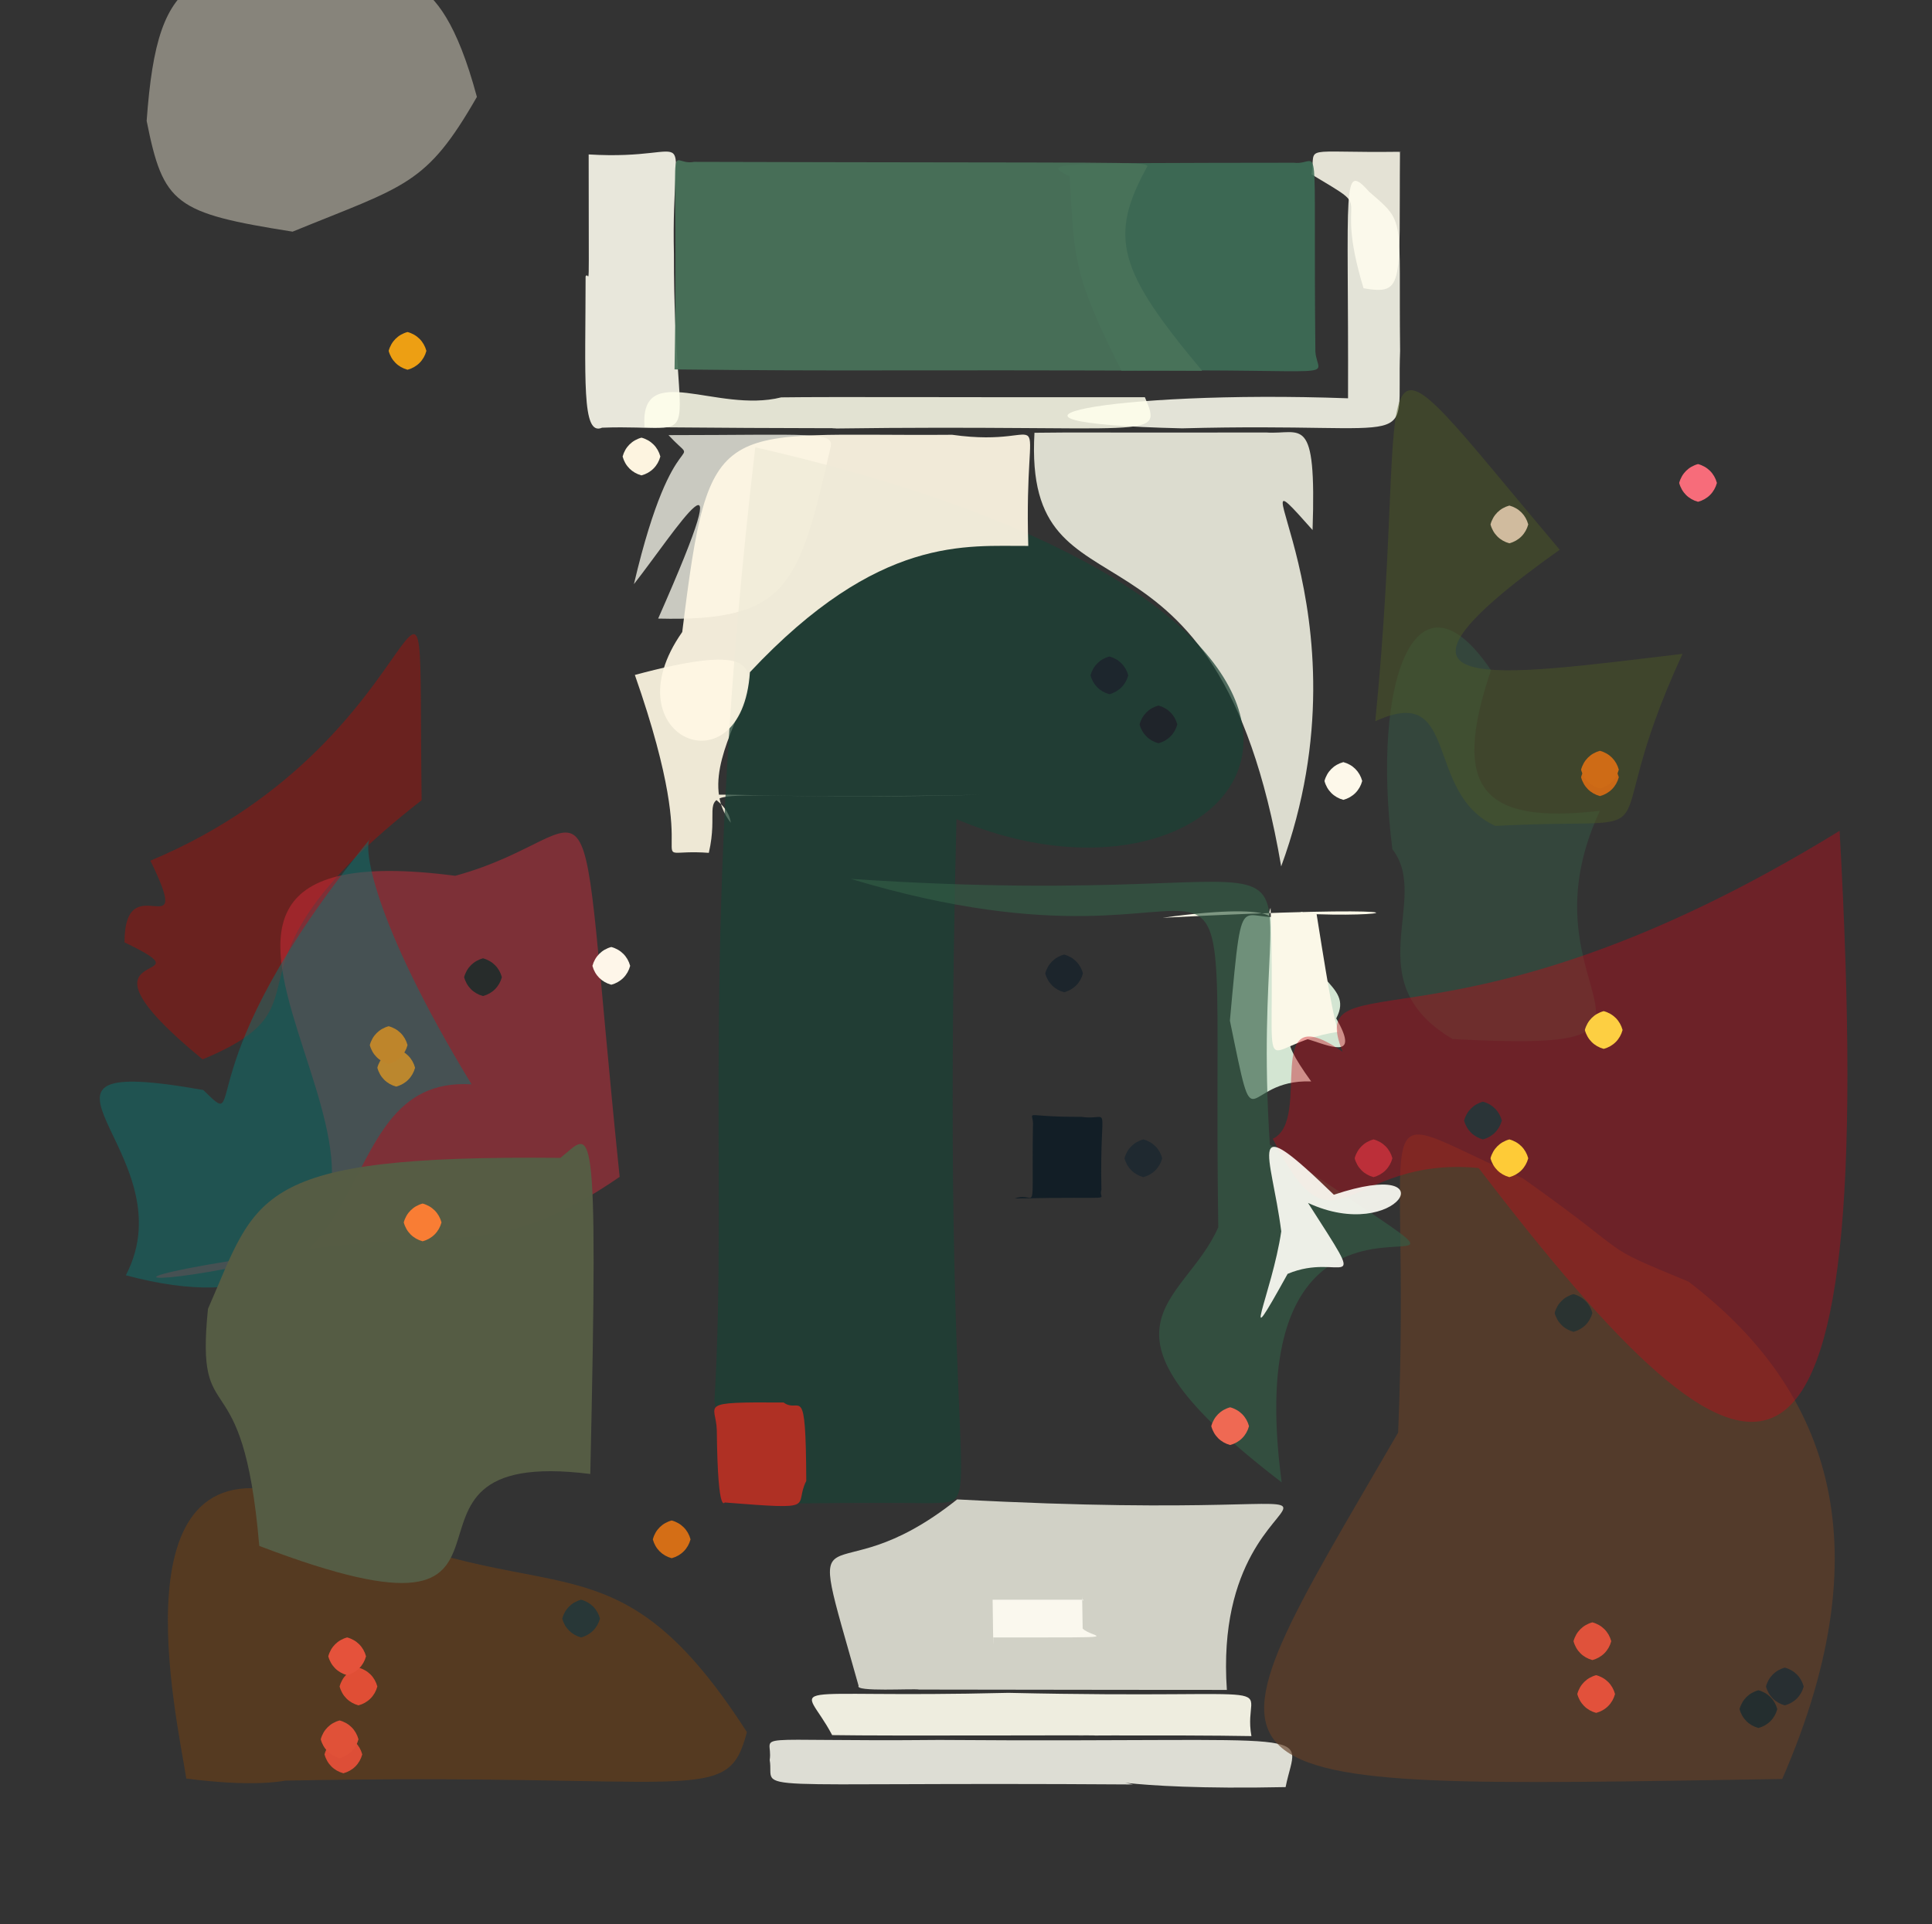 <?xml version="1.0" ?>
<svg xmlns="http://www.w3.org/2000/svg" version="1.1" width="512" height="510">
  <rect width="100%" height="100%" fill="#333333" stroke="none"/>
  <defs/>
  <g>
    <path d="M 126.382 25.684 C 112.904 49.17 107.594 49.115 77.537 61.4 C 46.333 56.465 43.274 54.166 38.864 32.036 C 41.889 -9.716 51.559 -8.88 97.147 -11.977 C 103.735 -1.057 115.743 -13.882 126.382 25.684" stroke-width="0.0" fill="rgb(237, 230, 210)" opacity="0.452" stroke="rgb(28, 250, 187)" stroke-opacity="0.56" stroke-linecap="round" stroke-linejoin="round"/>
    <path d="M 286.921 431.635 C 289.253 434.23 301.359 433.987 263.235 433.999 C 263.303 433.923 263.264 441.915 263.057 424.001 C 267.622 424 250.698 424 287.119 424 C 286.605 425.659 286.745 417.702 286.921 431.635" stroke-width="0.0" fill="rgb(253, 244, 248)" opacity="0.888" stroke="rgb(228, 249, 6)" stroke-opacity="0.764" stroke-linecap="round" stroke-linejoin="round"/>
    <path d="M 259.751 210.654 C 171.763 212.882 192.836 204.572 187.844 226.045 C 167.961 224.601 188.021 235.385 168.244 178.893 C 227.71 162.926 177.722 197.837 193.666 218.071 C 192.183 206.269 164.91 212.496 259.751 210.654" stroke-width="0.0" fill="rgb(255, 249, 228)" opacity="0.916" stroke="rgb(142, 212, 162)" stroke-opacity="0.174" stroke-linecap="round" stroke-linejoin="round"/>
    <path d="M 347.844 140.481 C 323.808 113.386 364.587 161.297 339.525 229.638 C 322.375 128.907 271.099 168.151 274.144 114.704 C 282.246 114.555 295.568 114.706 335.55 114.629 C 344.871 115.285 348.905 109.107 347.844 140.481" stroke-width="0.0" fill="rgb(255, 255, 240)" opacity="0.825" stroke="rgb(99, 22, 186)" stroke-opacity="0.478" stroke-linecap="round" stroke-linejoin="round"/>
    <path d="M 340.7 473.667 C 295.512 474.635 287.24 470.011 300.302 472.968 C 192.576 472.227 205.535 475.383 203.978 466.494 C 205.11 459.065 195.325 461.675 248.935 461.169 C 353.58 461.952 343.877 457.559 340.7 473.667" stroke-width="0.0" fill="rgb(255, 255, 245)" opacity="0.829" stroke="rgb(144, 186, 212)" stroke-opacity="0.323" stroke-linecap="round" stroke-linejoin="round"/>
    <path d="M 178.596 67.35 C 178.498 122.103 188.364 112.291 159.559 113.36 C 154.062 115.742 155.176 100.196 155.19 73.271 C 156.305 71.191 156.003 82.707 156.003 40.933 C 186.494 42.8 177.753 29.674 178.596 67.35" stroke-width="0.0" fill="rgb(255, 254, 240)" opacity="0.885" stroke="rgb(224, 42, 70)" stroke-opacity="0.05" stroke-linecap="round" stroke-linejoin="round"/>
    <path d="M 331.643 460.147 C 313.048 459.79 265.727 460.093 291.25 459.987 C 288.675 459.861 236.085 460.143 220.53 459.886 C 212.657 444.865 204.363 450.233 267.249 448.685 C 346.997 450.467 328.793 444.642 331.643 460.147" stroke-width="0.0" fill="rgb(255, 254, 239)" opacity="0.915" stroke="rgb(231, 235, 247)" stroke-opacity="0.983" stroke-linecap="round" stroke-linejoin="round"/>
    <path d="M 371.042 93.007 C 369.964 120.258 378.729 111.785 313.264 113.531 C 250.978 112.095 293.985 103.26 357.244 105.568 C 357.42 49.055 355.475 42.591 362.915 50.892 C 372.727 59.31 370.608 57.165 371.042 93.007" stroke-width="0.0" fill="rgb(255, 255, 241)" opacity="0.862" stroke="rgb(148, 83, 109)" stroke-opacity="0.744" stroke-linecap="round" stroke-linejoin="round"/>
    <path d="M 354.114 269.921 C 366.08 290.757 327.723 259.324 347.475 286.632 C 328.732 285.922 333.013 305.026 325.937 270.521 C 329.688 229.099 328.043 247.866 345.181 241.642 C 343.699 260.472 359.271 260.237 354.114 269.921" stroke-width="0.0" fill="rgb(234, 255, 233)" opacity="0.874" stroke="rgb(97, 209, 135)" stroke-opacity="0.801" stroke-linecap="round" stroke-linejoin="round"/>
    <path d="M 371.009 40.093 C 370.699 75.189 372.457 78.31 361.354 76.407 C 352.868 48.434 365.722 57.151 347.564 46.213 C 348.841 38.221 343.888 40.59 371.341 40.226 C 370.204 40.338 371.208 40.587 371.009 40.093" stroke-width="0.0" fill="rgb(255, 252, 238)" opacity="0.866" stroke="rgb(136, 1, 55)" stroke-opacity="0.315" stroke-linecap="round" stroke-linejoin="round"/>
    <path d="M 220.12 118.525 C 211.737 155.095 208.968 164.811 174.419 163.952 C 197.891 110.851 178.471 141.508 167.997 154.821 C 178.74 109.104 186.373 125.327 177.16 115.327 C 215.208 115.309 221.095 114.307 220.12 118.525" stroke-width="0.0" fill="rgb(255, 255, 243)" opacity="0.736" stroke="rgb(30, 134, 160)" stroke-opacity="0.925" stroke-linecap="round" stroke-linejoin="round"/>
    <path d="M 325.131 447.907 C 317.516 447.896 284.299 447.898 243.631 447.815 C 241.863 447.502 226.459 448.493 227.535 446.816 C 212.668 393.963 218.752 425.237 253.653 397.412 C 393.588 404.951 320.408 379.322 325.131 447.907" stroke-width="0.0" fill="rgb(255, 255, 240)" opacity="0.777" stroke="rgb(106, 187, 59)" stroke-opacity="0.066" stroke-linecap="round" stroke-linejoin="round"/>
    <path d="M 348.917 242.312 C 353.034 268.253 353.41 268.943 354.661 273.477 C 331.621 276.846 338.415 292.742 336.715 240.626 C 334.56 246.332 343.788 238.293 308.119 243.253 C 378.378 239.621 371.86 243.079 348.917 242.312" stroke-width="0.0" fill="rgb(251, 248, 232)" opacity="1.0" stroke="rgb(189, 3, 104)" stroke-opacity="0.574" stroke-linecap="round" stroke-linejoin="round"/>
    <path d="M 253.475 217.111 C 248.778 404.538 262.946 397.701 246.433 398.421 C 172.214 397.514 196.205 404.763 189.337 371.258 C 193.032 310.318 185.202 246.333 200.154 118.554 C 394.452 163.053 333.061 250.836 253.475 217.111" stroke-width="0.0" fill="rgb(26, 65, 53)" opacity="0.73" stroke="rgb(223, 226, 244)" stroke-opacity="0.161" stroke-linecap="round" stroke-linejoin="round"/>
    <path d="M 272.505 144.693 C 256.18 144.819 232.971 141.639 198.735 178.164 C 196.614 210.346 161.268 195.314 180.8 167.514 C 188.051 108.788 189.817 115.751 252.331 115.236 C 280.469 119.214 271.246 102.584 272.505 144.693" stroke-width="0.0" fill="rgb(255, 247, 228)" opacity="0.929" stroke="rgb(102, 208, 251)" stroke-opacity="0.697" stroke-linecap="round" stroke-linejoin="round"/>
    <path d="M 348.589 93.19 C 349.132 100.771 358.377 97.648 297.189 98.251 C 284.008 72.001 284.852 68.724 283.437 46.749 C 276.247 43.107 277.027 43.219 342.954 43.132 C 350.146 44.047 347.969 31.728 348.589 93.19" stroke-width="0.0" fill="rgb(62, 111, 87)" opacity="0.883" stroke="rgb(132, 208, 209)" stroke-opacity="0.591" stroke-linecap="round" stroke-linejoin="round"/>
    <path d="M 213.669 392.513 C 210.2 399.384 217.47 400.233 192.114 398.234 C 192.328 397.439 190.22 403.789 189.958 378.98 C 189.755 372.087 184.426 371.57 207.664 371.73 C 212.057 374.983 213.557 365.332 213.669 392.513" stroke-width="0.0" fill="rgb(224, 43, 31)" opacity="0.742" stroke="rgb(220, 167, 189)" stroke-opacity="0.893" stroke-linecap="round" stroke-linejoin="round"/>
    <path d="M 291.886 315.42 C 290.723 318.483 298.016 317.066 268.901 317.655 C 274.978 315.439 273.373 324.423 273.732 298.657 C 274.189 293.869 269.554 296.086 286.624 296.019 C 294.708 297.2 291.389 290.588 291.886 315.42" stroke-width="0.0" fill="rgb(16, 29, 38)" opacity="0.912" stroke="rgb(240, 148, 196)" stroke-opacity="0.954" stroke-linecap="round" stroke-linejoin="round"/>
    <path d="M 423.987 214.899 C 401.097 264.035 456.043 279.292 384.959 275.399 C 359.122 260.135 379.371 238.434 368.991 225.084 C 363.294 179.9 375.422 148.425 395.128 177.632 C 384.561 208.876 392.608 218.546 423.987 214.899" stroke-width="0.0" fill="rgb(52, 74, 62)" opacity="0.812" stroke="rgb(152, 31, 42)" stroke-opacity="0.72" stroke-linecap="round" stroke-linejoin="round"/>
    <path d="M 447.48 339.706 C 483.14 366.92 500.229 407.44 472.311 471.519 C 308.956 474.112 314.493 476.293 370.525 379.691 C 374.329 287.196 359.445 293.135 403.64 312.364 C 434.947 334.527 422.197 329.218 447.48 339.706" stroke-width="0.0" fill="rgb(101, 64, 39)" opacity="0.646" stroke="rgb(24, 77, 146)" stroke-opacity="0.744" stroke-linecap="round" stroke-linejoin="round"/>
    <path d="M 336.526 303.392 C 425.372 364.277 325.297 285.62 339.661 392.898 C 285.022 351.054 313.841 345.965 322.855 325.275 C 320.859 192.277 336.646 266.415 225.447 232.941 C 368.094 242.564 330.089 205.757 336.526 303.392" stroke-width="0.0" fill="rgb(51, 94, 71)" opacity="0.626" stroke="rgb(156, 147, 97)" stroke-opacity="0.94" stroke-linecap="round" stroke-linejoin="round"/>
    <path d="M 487.514 220.205 C 498.611 418.313 464.918 405.016 391.842 309.575 C 356.381 306.249 354.151 335.369 337.305 301.821 C 348.095 296.785 333.764 263.297 355.819 278.784 C 345.594 253.264 385.402 283.003 487.514 220.205" stroke-width="0.0" fill="rgb(199, 10, 24)" opacity="0.392" stroke="rgb(177, 13, 60)" stroke-opacity="0.959" stroke-linecap="round" stroke-linejoin="round"/>
    <path d="M 303.404 105.283 C 308.426 117.058 305.576 112.417 220.468 113.583 C 225.114 113.375 215.845 113.623 170.801 113.227 C 169.51 95.223 189.845 109.644 207.037 105.321 C 220.463 105.133 254.491 105.34 303.404 105.283" stroke-width="0.0" fill="rgb(255, 255, 237)" opacity="0.856" stroke="rgb(51, 172, 25)" stroke-opacity="0.709" stroke-linecap="round" stroke-linejoin="round"/>
    <path d="M 346.639 318.832 C 363.355 344.942 355.507 331.573 341.23 337.638 C 327.658 362.148 337.153 342.751 339.545 326.366 C 336.867 305.474 329.441 293.341 353.491 316.662 C 384.364 306.317 370.384 329.844 346.639 318.832" stroke-width="0.0" fill="rgb(255, 255, 247)" opacity="0.909" stroke="rgb(158, 63, 91)" stroke-opacity="0.542" stroke-linecap="round" stroke-linejoin="round"/>
    <path d="M 111.735 212.093 C 52.957 257.993 90.942 265.336 53.688 280.78 C 14.273 248.438 58.128 261.815 32.996 249.771 C 32.991 228.717 51.725 252.421 39.857 228.122 C 118.304 195.279 110.591 120.433 111.735 212.093" stroke-width="0.0" fill="rgb(160, 18, 13)" opacity="0.509" stroke="rgb(131, 101, 86)" stroke-opacity="0.924" stroke-linecap="round" stroke-linejoin="round"/>
    <path d="M 304.112 44.005 C 293.61 62.909 296.389 71.75 318.595 98.283 C 230.074 97.942 226.927 98.46 178.76 97.91 C 179.93 29.411 176.291 44.379 183.939 42.904 C 301.406 43.222 302.838 42.772 304.112 44.005" stroke-width="0.0" fill="rgb(73, 115, 90)" opacity="0.934" stroke="rgb(111, 249, 151)" stroke-opacity="0.731" stroke-linecap="round" stroke-linejoin="round"/>
    <path d="M 197.931 459.077 C 192.721 479.114 185.487 469.713 74.459 471.973 C 72.207 441.766 114.239 479.765 49.37 471.401 C 46.863 455.094 29.843 380.757 78.84 396.653 C 144.428 431.551 160.514 400.976 197.931 459.077" stroke-width="0.0" fill="rgb(106, 63, 25)" opacity="0.637" stroke="rgb(68, 189, 127)" stroke-opacity="0.454" stroke-linecap="round" stroke-linejoin="round"/>
    <path d="M 164.214 311.931 C 130.884 334.83 120.46 324.787 76.876 331.858 C 26.731 338.793 36.168 341.364 65.522 335.161 C 133.715 320.881 14.475 218.309 120.642 232.125 C 162.07 220.851 151.845 191.584 164.214 311.931" stroke-width="0.0" fill="rgb(238, 43, 62)" opacity="0.396" stroke="rgb(102, 128, 155)" stroke-opacity="0.802" stroke-linecap="round" stroke-linejoin="round"/>
    <path d="M 124.967 287.403 C 83.766 284.884 105.278 357.204 33.347 338.014 C 50.349 305.55 -3.952 278.644 53.873 288.906 C 66.254 300.968 47.768 283.804 98.281 222.081 C 95.91 223.345 98.413 243.727 124.967 287.403" stroke-width="0.0" fill="rgb(13, 118, 114)" opacity="0.489" stroke="rgb(51, 101, 31)" stroke-opacity="0.615" stroke-linecap="round" stroke-linejoin="round"/>
    <path d="M 156.433 390.675 C 93.256 382.735 154.078 442.355 68.708 409.74 C 64.339 358.162 51.662 380.892 55.117 346.902 C 68.334 316.879 66.58 306.072 148.517 306.888 C 156.862 300.279 158.672 291.418 156.433 390.675" stroke-width="0.0" fill="rgb(86, 93, 68)" opacity="0.982" stroke="rgb(50, 167, 203)" stroke-opacity="0.136" stroke-linecap="round" stroke-linejoin="round"/>
    <path d="M 445.882 173.302 C 421.062 227.145 447.381 216.208 396.277 218.905 C 377.182 210.203 387.101 180.719 364.463 191.17 C 374.504 89.621 356.679 78.622 413.331 145.707 C 357.342 185.518 396.116 179.198 445.882 173.302" stroke-width="0.0" fill="rgb(77, 90, 37)" opacity="0.469" stroke="rgb(220, 136, 104)" stroke-opacity="0.775" stroke-linecap="round" stroke-linejoin="round"/>
    <path d="M 299.0 179.0 C 298.33 181.5 296.5 183.33 294.0 184.0 C 291.5 183.33 289.67 181.5 289.0 179.0 C 289.67 176.5 291.5 174.67 294.0 174.0 C 296.5 174.67 298.33 176.5 299.0 179.0" stroke-width="0.0" fill="rgb(29, 38, 45)" opacity="1.0" stroke="rgb(25, 102, 75)" stroke-opacity="0.916" stroke-linecap="round" stroke-linejoin="round"/>
    <path d="M 308.0 307.0 C 307.33 309.5 305.5 311.33 303.0 312.0 C 300.5 311.33 298.67 309.5 298.0 307.0 C 298.67 304.5 300.5 302.67 303.0 302.0 C 305.5 302.67 307.33 304.5 308.0 307.0" stroke-width="0.0" fill="rgb(31, 41, 48)" opacity="1.0" stroke="rgb(70, 128, 143)" stroke-opacity="0.686" stroke-linecap="round" stroke-linejoin="round"/>
    <path d="M 361.0 207.0 C 360.33 209.5 358.5 211.33 356.0 212.0 C 353.5 211.33 351.67 209.5 351.0 207.0 C 351.67 204.5 353.5 202.67 356.0 202.0 C 358.5 202.67 360.33 204.5 361.0 207.0" stroke-width="0.0" fill="rgb(253, 248, 234)" opacity="1.0" stroke="rgb(73, 77, 90)" stroke-opacity="0.185" stroke-linecap="round" stroke-linejoin="round"/>
    <path d="M 331.0 378.0 C 330.33 380.5 328.5 382.33 326.0 383.0 C 323.5 382.33 321.67 380.5 321.0 378.0 C 321.67 375.5 323.5 373.67 326.0 373.0 C 328.5 373.67 330.33 375.5 331.0 378.0" stroke-width="0.0" fill="rgb(239, 105, 83)" opacity="1.0" stroke="rgb(253, 46, 150)" stroke-opacity="0.366" stroke-linecap="round" stroke-linejoin="round"/>
    <path d="M 175.0 121.0 C 174.33 123.5 172.5 125.33 170.0 126.0 C 167.5 125.33 165.67 123.5 165.0 121.0 C 165.67 118.5 167.5 116.67 170.0 116.0 C 172.5 116.67 174.33 118.5 175.0 121.0" stroke-width="0.0" fill="rgb(253, 244, 224)" opacity="1.0" stroke="rgb(42, 162, 94)" stroke-opacity="0.354" stroke-linecap="round" stroke-linejoin="round"/>
    <path d="M 113.0 93.0 C 112.33 95.5 110.5 97.33 108.0 98.0 C 105.5 97.33 103.67 95.5 103.0 93.0 C 103.67 90.5 105.5 88.67 108.0 88.0 C 110.5 88.67 112.33 90.5 113.0 93.0" stroke-width="0.0" fill="rgb(237, 159, 19)" opacity="1.0" stroke="rgb(36, 196, 67)" stroke-opacity="0.068" stroke-linecap="round" stroke-linejoin="round"/>
    <path d="M 427.0 435.0 C 426.33 437.5 424.5 439.33 422.0 440.0 C 419.5 439.33 417.67 437.5 417.0 435.0 C 417.67 432.5 419.5 430.67 422.0 430.0 C 424.5 430.67 426.33 432.5 427.0 435.0" stroke-width="0.0" fill="rgb(224, 82, 59)" opacity="1.0" stroke="rgb(72, 150, 91)" stroke-opacity="0.638" stroke-linecap="round" stroke-linejoin="round"/>
    <path d="M 167.0 256.0 C 166.33 258.5 164.5 260.33 162.0 261.0 C 159.5 260.33 157.67 258.5 157.0 256.0 C 157.67 253.5 159.5 251.67 162.0 251.0 C 164.5 251.67 166.33 253.5 167.0 256.0" stroke-width="0.0" fill="rgb(254, 246, 233)" opacity="1.0" stroke="rgb(4, 6, 228)" stroke-opacity="0.632" stroke-linecap="round" stroke-linejoin="round"/>
    <path d="M 478.0 447.0 C 477.33 449.5 475.5 451.33 473.0 452.0 C 470.5 451.33 468.67 449.5 468.0 447.0 C 468.67 444.5 470.5 442.67 473.0 442.0 C 475.5 442.67 477.33 444.5 478.0 447.0" stroke-width="0.0" fill="rgb(40, 47, 50)" opacity="1.0" stroke="rgb(138, 31, 23)" stroke-opacity="0.262" stroke-linecap="round" stroke-linejoin="round"/>
    <path d="M 471.0 453.0 C 470.33 455.5 468.5 457.33 466.0 458.0 C 463.5 457.33 461.67 455.5 461.0 453.0 C 461.67 450.5 463.5 448.67 466.0 448.0 C 468.5 448.67 470.33 450.5 471.0 453.0" stroke-width="0.0" fill="rgb(36, 46, 47)" opacity="1.0" stroke="rgb(68, 110, 56)" stroke-opacity="0.962" stroke-linecap="round" stroke-linejoin="round"/>
    <path d="M 183.0 408.0 C 182.33 410.5 180.5 412.33 178.0 413.0 C 175.5 412.33 173.67 410.5 173.0 408.0 C 173.67 405.5 175.5 403.67 178.0 403.0 C 180.5 403.67 182.33 405.5 183.0 408.0" stroke-width="0.0" fill="rgb(212, 110, 22)" opacity="1.0" stroke="rgb(107, 239, 107)" stroke-opacity="0.867" stroke-linecap="round" stroke-linejoin="round"/>
    <path d="M 117.0 324.0 C 116.33 326.5 114.5 328.33 112.0 329.0 C 109.5 328.33 107.67 326.5 107.0 324.0 C 107.67 321.5 109.5 319.67 112.0 319.0 C 114.5 319.67 116.33 321.5 117.0 324.0" stroke-width="0.0" fill="rgb(249, 125, 52)" opacity="1.0" stroke="rgb(148, 136, 27)" stroke-opacity="0.597" stroke-linecap="round" stroke-linejoin="round"/>
    <path d="M 398.0 297.0 C 397.33 299.5 395.5 301.33 393.0 302.0 C 390.5 301.33 388.67 299.5 388.0 297.0 C 388.67 294.5 390.5 292.67 393.0 292.0 C 395.5 292.67 397.33 294.5 398.0 297.0" stroke-width="0.0" fill="rgb(42, 52, 55)" opacity="1.0" stroke="rgb(19, 49, 28)" stroke-opacity="0.65" stroke-linecap="round" stroke-linejoin="round"/>
    <path d="M 133.0 259.0 C 132.33 261.5 130.5 263.33 128.0 264.0 C 125.5 263.33 123.67 261.5 123.0 259.0 C 123.67 256.5 125.5 254.67 128.0 254.0 C 130.5 254.67 132.33 256.5 133.0 259.0" stroke-width="0.0" fill="rgb(39, 44, 43)" opacity="1.0" stroke="rgb(109, 67, 73)" stroke-opacity="0.7" stroke-linecap="round" stroke-linejoin="round"/>
    <path d="M 287.0 258.0 C 286.33 260.5 284.5 262.33 282.0 263.0 C 279.5 262.33 277.67 260.5 277.0 258.0 C 277.67 255.5 279.5 253.67 282.0 253.0 C 284.5 253.67 286.33 255.5 287.0 258.0" stroke-width="0.0" fill="rgb(28, 37, 44)" opacity="1.0" stroke="rgb(154, 189, 225)" stroke-opacity="0.138" stroke-linecap="round" stroke-linejoin="round"/>
    <path d="M 312.0 192.0 C 311.33 194.5 309.5 196.33 307.0 197.0 C 304.5 196.33 302.67 194.5 302.0 192.0 C 302.67 189.5 304.5 187.67 307.0 187.0 C 309.5 187.67 311.33 189.5 312.0 192.0" stroke-width="0.0" fill="rgb(31, 36, 42)" opacity="1.0" stroke="rgb(163, 188, 181)" stroke-opacity="0.052" stroke-linecap="round" stroke-linejoin="round"/>
    <path d="M 369.0 307.0 C 368.33 309.5 366.5 311.33 364.0 312.0 C 361.5 311.33 359.67 309.5 359.0 307.0 C 359.67 304.5 361.5 302.67 364.0 302.0 C 366.5 302.67 368.33 304.5 369.0 307.0" stroke-width="0.0" fill="rgb(188, 47, 57)" opacity="1.0" stroke="rgb(2, 91, 107)" stroke-opacity="0.313" stroke-linecap="round" stroke-linejoin="round"/>
    <path d="M 96.0 465.0 C 95.33 467.5 93.5 469.33 91.0 470.0 C 88.5 469.33 86.67 467.5 86.0 465.0 C 86.67 462.5 88.5 460.67 91.0 460.0 C 93.5 460.67 95.33 462.5 96.0 465.0" stroke-width="0.0" fill="rgb(221, 78, 55)" opacity="1.0" stroke="rgb(235, 54, 134)" stroke-opacity="0.229" stroke-linecap="round" stroke-linejoin="round"/>
    <path d="M 95.0 461.0 C 94.33 463.5 92.5 465.33 90.0 466.0 C 87.5 465.33 85.67 463.5 85.0 461.0 C 85.67 458.5 87.5 456.67 90.0 456.0 C 92.5 456.67 94.33 458.5 95.0 461.0" stroke-width="0.0" fill="rgb(224, 81, 56)" opacity="1.0" stroke="rgb(158, 140, 22)" stroke-opacity="0.905" stroke-linecap="round" stroke-linejoin="round"/>
    <path d="M 100.0 447.0 C 99.33 449.5 97.5 451.33 95.0 452.0 C 92.5 451.33 90.67 449.5 90.0 447.0 C 90.67 444.5 92.5 442.67 95.0 442.0 C 97.5 442.67 99.33 444.5 100.0 447.0" stroke-width="0.0" fill="rgb(224, 78, 53)" opacity="1.0" stroke="rgb(66, 173, 17)" stroke-opacity="0.045" stroke-linecap="round" stroke-linejoin="round"/>
    <path d="M 97.0 439.0 C 96.33 441.5 94.5 443.33 92.0 444.0 C 89.5 443.33 87.67 441.5 87.0 439.0 C 87.67 436.5 89.5 434.67 92.0 434.0 C 94.5 434.67 96.33 436.5 97.0 439.0" stroke-width="0.0" fill="rgb(229, 82, 59)" opacity="1.0" stroke="rgb(213, 9, 172)" stroke-opacity="0.816" stroke-linecap="round" stroke-linejoin="round"/>
    <path d="M 428.0 449.0 C 427.33 451.5 425.5 453.33 423.0 454.0 C 420.5 453.33 418.67 451.5 418.0 449.0 C 418.67 446.5 420.5 444.67 423.0 444.0 C 425.5 444.67 427.33 446.5 428.0 449.0" stroke-width="0.0" fill="rgb(226, 81, 59)" opacity="1.0" stroke="rgb(198, 201, 249)" stroke-opacity="0.949" stroke-linecap="round" stroke-linejoin="round"/>
    <path d="M 455.0 128.0 C 454.33 130.5 452.5 132.33 450.0 133.0 C 447.5 132.33 445.67 130.5 445.0 128.0 C 445.67 125.5 447.5 123.67 450.0 123.0 C 452.5 123.67 454.33 125.5 455.0 128.0" stroke-width="0.0" fill="rgb(247, 108, 122)" opacity="1.0" stroke="rgb(185, 204, 161)" stroke-opacity="0.183" stroke-linecap="round" stroke-linejoin="round"/>
    <path d="M 405.0 139.0 C 404.33 141.5 402.5 143.33 400.0 144.0 C 397.5 143.33 395.67 141.5 395.0 139.0 C 395.67 136.5 397.5 134.67 400.0 134.0 C 402.5 134.67 404.33 136.5 405.0 139.0" stroke-width="0.0" fill="rgb(208, 187, 158)" opacity="1.0" stroke="rgb(252, 108, 122)" stroke-opacity="0.331" stroke-linecap="round" stroke-linejoin="round"/>
    <path d="M 110.0 283.0 C 109.33 285.5 107.5 287.33 105.0 288.0 C 102.5 287.33 100.67 285.5 100.0 283.0 C 100.67 280.5 102.5 278.67 105.0 278.0 C 107.5 278.67 109.33 280.5 110.0 283.0" stroke-width="0.0" fill="rgb(187, 135, 46)" opacity="1.0" stroke="rgb(12, 34, 96)" stroke-opacity="0.568" stroke-linecap="round" stroke-linejoin="round"/>
    <path d="M 108.0 277.0 C 107.33 279.5 105.5 281.33 103.0 282.0 C 100.5 281.33 98.67 279.5 98.0 277.0 C 98.67 274.5 100.5 272.67 103.0 272.0 C 105.5 272.67 107.33 274.5 108.0 277.0" stroke-width="0.0" fill="rgb(190, 133, 43)" opacity="1.0" stroke="rgb(240, 218, 65)" stroke-opacity="0.134" stroke-linecap="round" stroke-linejoin="round"/>
    <path d="M 429.0 206.0 C 428.33 208.5 426.5 210.33 424.0 211.0 C 421.5 210.33 419.67 208.5 419.0 206.0 C 419.67 203.5 421.5 201.67 424.0 201.0 C 426.5 201.67 428.33 203.5 429.0 206.0" stroke-width="0.0" fill="rgb(203, 104, 22)" opacity="1.0" stroke="rgb(2, 188, 63)" stroke-opacity="0.666" stroke-linecap="round" stroke-linejoin="round"/>
    <path d="M 429.0 204.0 C 428.33 206.5 426.5 208.33 424.0 209.0 C 421.5 208.33 419.67 206.5 419.0 204.0 C 419.67 201.5 421.5 199.67 424.0 199.0 C 426.5 199.67 428.33 201.5 429.0 204.0" stroke-width="0.0" fill="rgb(206, 107, 22)" opacity="1.0" stroke="rgb(174, 239, 77)" stroke-opacity="0.621" stroke-linecap="round" stroke-linejoin="round"/>
    <path d="M 430.0 273.0 C 429.33 275.5 427.5 277.33 425.0 278.0 C 422.5 277.33 420.67 275.5 420.0 273.0 C 420.67 270.5 422.5 268.67 425.0 268.0 C 427.5 268.67 429.33 270.5 430.0 273.0" stroke-width="0.0" fill="rgb(253, 207, 66)" opacity="1.0" stroke="rgb(14, 52, 193)" stroke-opacity="0.789" stroke-linecap="round" stroke-linejoin="round"/>
    <path d="M 405.0 307.0 C 404.33 309.5 402.5 311.33 400.0 312.0 C 397.5 311.33 395.67 309.5 395.0 307.0 C 395.67 304.5 397.5 302.67 400.0 302.0 C 402.5 302.67 404.33 304.5 405.0 307.0" stroke-width="0.0" fill="rgb(254, 203, 55)" opacity="1.0" stroke="rgb(111, 64, 207)" stroke-opacity="0.918" stroke-linecap="round" stroke-linejoin="round"/>
    <path d="M 422.0 348.0 C 421.33 350.5 419.5 352.33 417.0 353.0 C 414.5 352.33 412.67 350.5 412.0 348.0 C 412.67 345.5 414.5 343.67 417.0 343.0 C 419.5 343.67 421.33 345.5 422.0 348.0" stroke-width="0.0" fill="rgb(42, 51, 49)" opacity="1.0" stroke="rgb(38, 103, 19)" stroke-opacity="0.848" stroke-linecap="round" stroke-linejoin="round"/>
    <path d="M 159.0 429.0 C 158.33 431.5 156.5 433.33 154.0 434.0 C 151.5 433.33 149.67 431.5 149.0 429.0 C 149.67 426.5 151.5 424.67 154.0 424.0 C 156.5 424.67 158.33 426.5 159.0 429.0" stroke-width="0.0" fill="rgb(40, 55, 55)" opacity="1.0" stroke="rgb(81, 78, 131)" stroke-opacity="0.322" stroke-linecap="round" stroke-linejoin="round"/>
  </g>
</svg>
